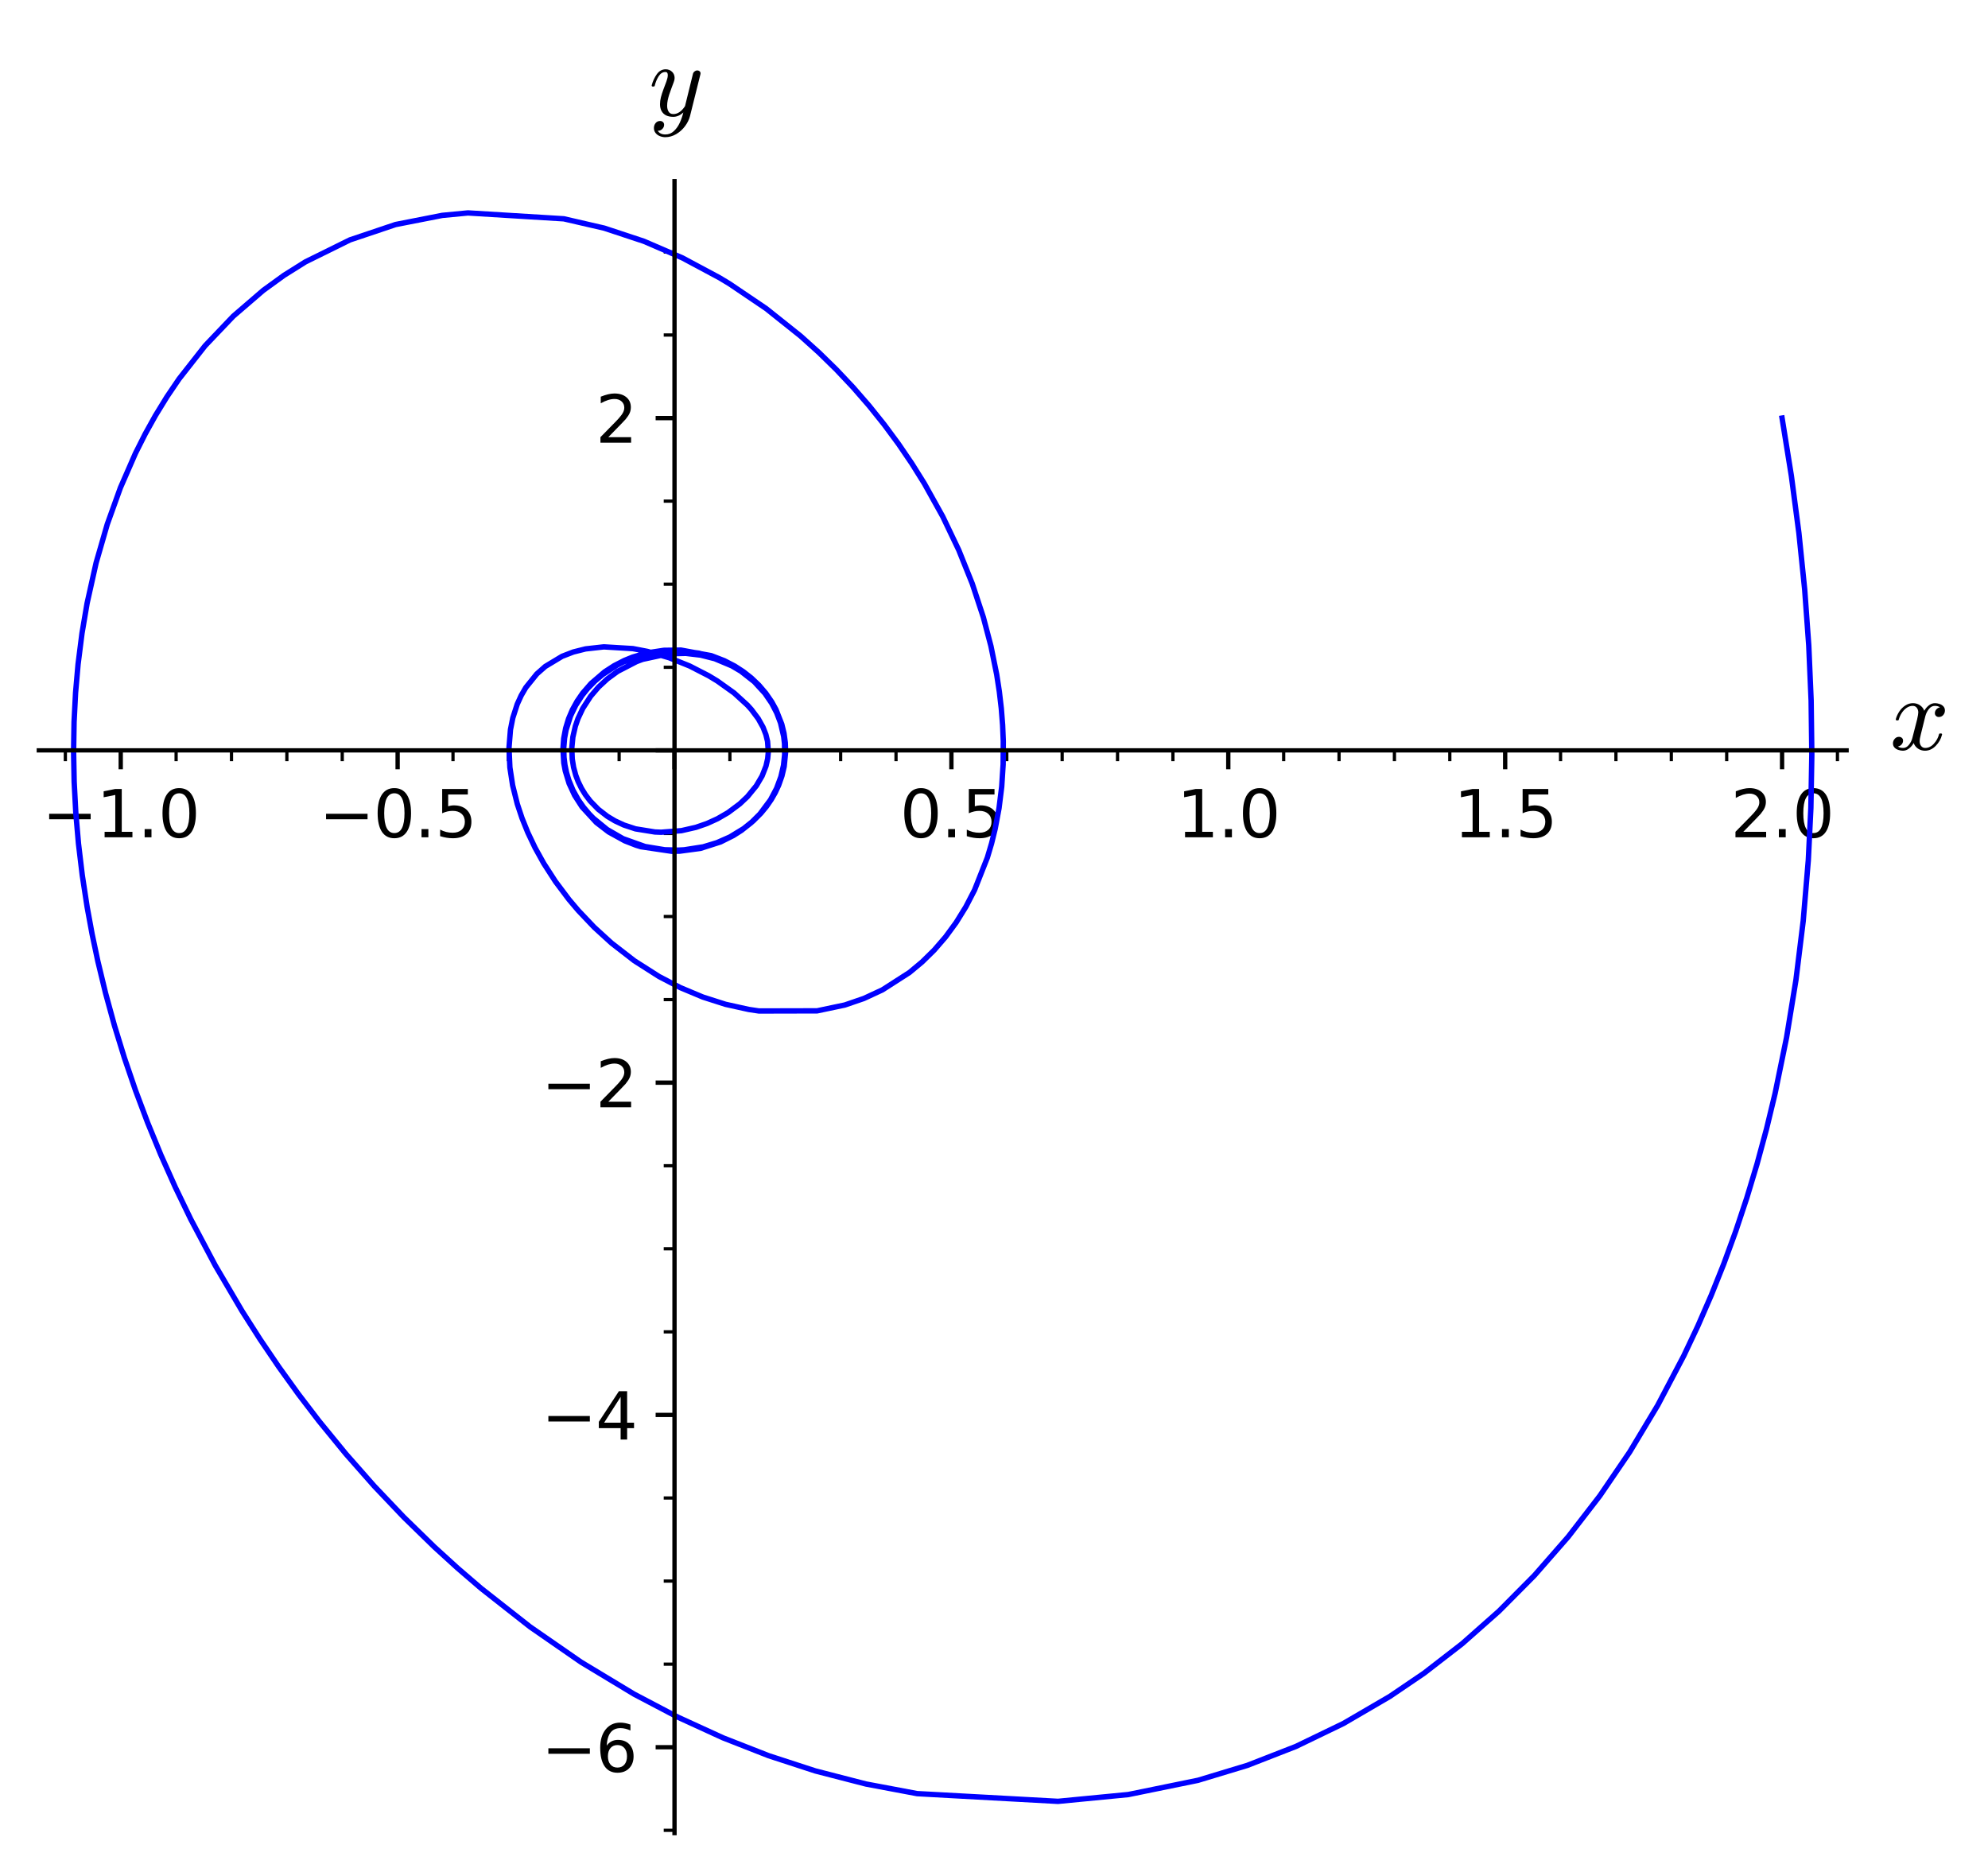 <?xml version="1.0" encoding="utf-8" standalone="no"?>
<!DOCTYPE svg PUBLIC "-//W3C//DTD SVG 1.1//EN"
  "http://www.w3.org/Graphics/SVG/1.1/DTD/svg11.dtd">
<svg xmlns:xlink="http://www.w3.org/1999/xlink" width="368.603pt" height="347.068pt" viewBox="0 0 368.603 347.068" xmlns="http://www.w3.org/2000/svg" version="1.1">
 <defs>
  <style type="text/css">*{stroke-linejoin: round; stroke-linecap: butt}</style>
 </defs>
 <g id="figure_1">
  <g id="patch_1">
   <path d="M 0 347.068 
L 368.603 347.068 
L 368.603 0 
L 0 0 
z
" style="fill: #ffffff"/>
  </g>
  <g id="axes_1">
   <g id="patch_2">
    <path d="M 7.2 339.868 
L 342.383 339.868 
L 342.383 33.588 
L 7.2 33.588 
z
" style="fill: #ffffff"/>
   </g>
   <g id="matplotlib.axis_1">
    <g id="xtick_1">
     <g id="line2d_1">
      <defs>
       <path id="m2f5a49a218" d="M 0 0 
L 0 3.5 
" style="stroke: #000000; stroke-width: 0.8"/>
      </defs>
      <g>
       <use xlink:href="#m2f5a49a218" x="22.386" y="139.121" style="stroke: #000000; stroke-width: 0.8"/>
      </g>
     </g>
     <g id="text_1">
      <!-- −1.0 -->
      <g transform="translate(7.816 155.239)scale(0.12 -0.12)">
       <defs>
        <path id="DejaVuSans-2212" d="M 678 2272 
L 4684 2272 
L 4684 1741 
L 678 1741 
L 678 2272 
z
" transform="scale(0.016)"/>
        <path id="DejaVuSans-31" d="M 794 531 
L 1825 531 
L 1825 4091 
L 703 3866 
L 703 4441 
L 1819 4666 
L 2450 4666 
L 2450 531 
L 3481 531 
L 3481 0 
L 794 0 
L 794 531 
z
" transform="scale(0.016)"/>
        <path id="DejaVuSans-2e" d="M 684 794 
L 1344 794 
L 1344 0 
L 684 0 
L 684 794 
z
" transform="scale(0.016)"/>
        <path id="DejaVuSans-30" d="M 2034 4250 
Q 1547 4250 1301 3770 
Q 1056 3291 1056 2328 
Q 1056 1369 1301 889 
Q 1547 409 2034 409 
Q 2525 409 2770 889 
Q 3016 1369 3016 2328 
Q 3016 3291 2770 3770 
Q 2525 4250 2034 4250 
z
M 2034 4750 
Q 2819 4750 3233 4129 
Q 3647 3509 3647 2328 
Q 3647 1150 3233 529 
Q 2819 -91 2034 -91 
Q 1250 -91 836 529 
Q 422 1150 422 2328 
Q 422 3509 836 4129 
Q 1250 4750 2034 4750 
z
" transform="scale(0.016)"/>
       </defs>
       <use xlink:href="#DejaVuSans-2212"/>
       <use xlink:href="#DejaVuSans-31" x="83.789"/>
       <use xlink:href="#DejaVuSans-2e" x="147.412"/>
       <use xlink:href="#DejaVuSans-30" x="179.199"/>
      </g>
     </g>
    </g>
    <g id="xtick_2">
     <g id="line2d_2">
      <g>
       <use xlink:href="#m2f5a49a218" x="73.725" y="139.121" style="stroke: #000000; stroke-width: 0.8"/>
      </g>
     </g>
     <g id="text_2">
      <!-- −0.5 -->
      <g transform="translate(59.155 155.239)scale(0.12 -0.12)">
       <defs>
        <path id="DejaVuSans-35" d="M 691 4666 
L 3169 4666 
L 3169 4134 
L 1269 4134 
L 1269 2991 
Q 1406 3038 1543 3061 
Q 1681 3084 1819 3084 
Q 2600 3084 3056 2656 
Q 3513 2228 3513 1497 
Q 3513 744 3044 326 
Q 2575 -91 1722 -91 
Q 1428 -91 1123 -41 
Q 819 9 494 109 
L 494 744 
Q 775 591 1075 516 
Q 1375 441 1709 441 
Q 2250 441 2565 725 
Q 2881 1009 2881 1497 
Q 2881 1984 2565 2268 
Q 2250 2553 1709 2553 
Q 1456 2553 1204 2497 
Q 953 2441 691 2322 
L 691 4666 
z
" transform="scale(0.016)"/>
       </defs>
       <use xlink:href="#DejaVuSans-2212"/>
       <use xlink:href="#DejaVuSans-30" x="83.789"/>
       <use xlink:href="#DejaVuSans-2e" x="147.412"/>
       <use xlink:href="#DejaVuSans-35" x="179.199"/>
      </g>
     </g>
    </g>
    <g id="xtick_3">
     <g id="line2d_3">
      <g>
       <use xlink:href="#m2f5a49a218" x="125.064" y="139.121" style="stroke: #000000; stroke-width: 0.8"/>
      </g>
     </g>
    </g>
    <g id="xtick_4">
     <g id="line2d_4">
      <g>
       <use xlink:href="#m2f5a49a218" x="176.403" y="139.121" style="stroke: #000000; stroke-width: 0.8"/>
      </g>
     </g>
     <g id="text_3">
      <!-- 0.5 -->
      <g transform="translate(166.861 155.239)scale(0.12 -0.12)">
       <use xlink:href="#DejaVuSans-30"/>
       <use xlink:href="#DejaVuSans-2e" x="63.623"/>
       <use xlink:href="#DejaVuSans-35" x="95.41"/>
      </g>
     </g>
    </g>
    <g id="xtick_5">
     <g id="line2d_5">
      <g>
       <use xlink:href="#m2f5a49a218" x="227.742" y="139.121" style="stroke: #000000; stroke-width: 0.8"/>
      </g>
     </g>
     <g id="text_4">
      <!-- 1.0 -->
      <g transform="translate(218.201 155.239)scale(0.12 -0.12)">
       <use xlink:href="#DejaVuSans-31"/>
       <use xlink:href="#DejaVuSans-2e" x="63.623"/>
       <use xlink:href="#DejaVuSans-30" x="95.41"/>
      </g>
     </g>
    </g>
    <g id="xtick_6">
     <g id="line2d_6">
      <g>
       <use xlink:href="#m2f5a49a218" x="279.081" y="139.121" style="stroke: #000000; stroke-width: 0.8"/>
      </g>
     </g>
     <g id="text_5">
      <!-- 1.5 -->
      <g transform="translate(269.54 155.239)scale(0.12 -0.12)">
       <use xlink:href="#DejaVuSans-31"/>
       <use xlink:href="#DejaVuSans-2e" x="63.623"/>
       <use xlink:href="#DejaVuSans-35" x="95.41"/>
      </g>
     </g>
    </g>
    <g id="xtick_7">
     <g id="line2d_7">
      <g>
       <use xlink:href="#m2f5a49a218" x="330.421" y="139.121" style="stroke: #000000; stroke-width: 0.8"/>
      </g>
     </g>
     <g id="text_6">
      <!-- 2.0 -->
      <g transform="translate(320.879 155.239)scale(0.12 -0.12)">
       <defs>
        <path id="DejaVuSans-32" d="M 1228 531 
L 3431 531 
L 3431 0 
L 469 0 
L 469 531 
Q 828 903 1448 1529 
Q 2069 2156 2228 2338 
Q 2531 2678 2651 2914 
Q 2772 3150 2772 3378 
Q 2772 3750 2511 3984 
Q 2250 4219 1831 4219 
Q 1534 4219 1204 4116 
Q 875 4013 500 3803 
L 500 4441 
Q 881 4594 1212 4672 
Q 1544 4750 1819 4750 
Q 2544 4750 2975 4387 
Q 3406 4025 3406 3419 
Q 3406 3131 3298 2873 
Q 3191 2616 2906 2266 
Q 2828 2175 2409 1742 
Q 1991 1309 1228 531 
z
" transform="scale(0.016)"/>
       </defs>
       <use xlink:href="#DejaVuSans-32"/>
       <use xlink:href="#DejaVuSans-2e" x="63.623"/>
       <use xlink:href="#DejaVuSans-30" x="95.41"/>
      </g>
     </g>
    </g>
    <g id="xtick_8">
     <g id="line2d_8">
      <defs>
       <path id="m7417b4c33a" d="M 0 0 
L 0 2 
" style="stroke: #000000; stroke-width: 0.6"/>
      </defs>
      <g>
       <use xlink:href="#m7417b4c33a" x="12.118" y="139.121" style="stroke: #000000; stroke-width: 0.6"/>
      </g>
     </g>
    </g>
    <g id="xtick_9">
     <g id="line2d_9">
      <g>
       <use xlink:href="#m7417b4c33a" x="32.654" y="139.121" style="stroke: #000000; stroke-width: 0.6"/>
      </g>
     </g>
    </g>
    <g id="xtick_10">
     <g id="line2d_10">
      <g>
       <use xlink:href="#m7417b4c33a" x="42.922" y="139.121" style="stroke: #000000; stroke-width: 0.6"/>
      </g>
     </g>
    </g>
    <g id="xtick_11">
     <g id="line2d_11">
      <g>
       <use xlink:href="#m7417b4c33a" x="53.189" y="139.121" style="stroke: #000000; stroke-width: 0.6"/>
      </g>
     </g>
    </g>
    <g id="xtick_12">
     <g id="line2d_12">
      <g>
       <use xlink:href="#m7417b4c33a" x="63.457" y="139.121" style="stroke: #000000; stroke-width: 0.6"/>
      </g>
     </g>
    </g>
    <g id="xtick_13">
     <g id="line2d_13">
      <g>
       <use xlink:href="#m7417b4c33a" x="83.993" y="139.121" style="stroke: #000000; stroke-width: 0.6"/>
      </g>
     </g>
    </g>
    <g id="xtick_14">
     <g id="line2d_14">
      <g>
       <use xlink:href="#m7417b4c33a" x="94.261" y="139.121" style="stroke: #000000; stroke-width: 0.6"/>
      </g>
     </g>
    </g>
    <g id="xtick_15">
     <g id="line2d_15">
      <g>
       <use xlink:href="#m7417b4c33a" x="104.529" y="139.121" style="stroke: #000000; stroke-width: 0.6"/>
      </g>
     </g>
    </g>
    <g id="xtick_16">
     <g id="line2d_16">
      <g>
       <use xlink:href="#m7417b4c33a" x="114.796" y="139.121" style="stroke: #000000; stroke-width: 0.6"/>
      </g>
     </g>
    </g>
    <g id="xtick_17">
     <g id="line2d_17">
      <g>
       <use xlink:href="#m7417b4c33a" x="135.332" y="139.121" style="stroke: #000000; stroke-width: 0.6"/>
      </g>
     </g>
    </g>
    <g id="xtick_18">
     <g id="line2d_18">
      <g>
       <use xlink:href="#m7417b4c33a" x="145.6" y="139.121" style="stroke: #000000; stroke-width: 0.6"/>
      </g>
     </g>
    </g>
    <g id="xtick_19">
     <g id="line2d_19">
      <g>
       <use xlink:href="#m7417b4c33a" x="155.868" y="139.121" style="stroke: #000000; stroke-width: 0.6"/>
      </g>
     </g>
    </g>
    <g id="xtick_20">
     <g id="line2d_20">
      <g>
       <use xlink:href="#m7417b4c33a" x="166.135" y="139.121" style="stroke: #000000; stroke-width: 0.6"/>
      </g>
     </g>
    </g>
    <g id="xtick_21">
     <g id="line2d_21">
      <g>
       <use xlink:href="#m7417b4c33a" x="186.671" y="139.121" style="stroke: #000000; stroke-width: 0.6"/>
      </g>
     </g>
    </g>
    <g id="xtick_22">
     <g id="line2d_22">
      <g>
       <use xlink:href="#m7417b4c33a" x="196.939" y="139.121" style="stroke: #000000; stroke-width: 0.6"/>
      </g>
     </g>
    </g>
    <g id="xtick_23">
     <g id="line2d_23">
      <g>
       <use xlink:href="#m7417b4c33a" x="207.207" y="139.121" style="stroke: #000000; stroke-width: 0.6"/>
      </g>
     </g>
    </g>
    <g id="xtick_24">
     <g id="line2d_24">
      <g>
       <use xlink:href="#m7417b4c33a" x="217.475" y="139.121" style="stroke: #000000; stroke-width: 0.6"/>
      </g>
     </g>
    </g>
    <g id="xtick_25">
     <g id="line2d_25">
      <g>
       <use xlink:href="#m7417b4c33a" x="238.01" y="139.121" style="stroke: #000000; stroke-width: 0.6"/>
      </g>
     </g>
    </g>
    <g id="xtick_26">
     <g id="line2d_26">
      <g>
       <use xlink:href="#m7417b4c33a" x="248.278" y="139.121" style="stroke: #000000; stroke-width: 0.6"/>
      </g>
     </g>
    </g>
    <g id="xtick_27">
     <g id="line2d_27">
      <g>
       <use xlink:href="#m7417b4c33a" x="258.546" y="139.121" style="stroke: #000000; stroke-width: 0.6"/>
      </g>
     </g>
    </g>
    <g id="xtick_28">
     <g id="line2d_28">
      <g>
       <use xlink:href="#m7417b4c33a" x="268.814" y="139.121" style="stroke: #000000; stroke-width: 0.6"/>
      </g>
     </g>
    </g>
    <g id="xtick_29">
     <g id="line2d_29">
      <g>
       <use xlink:href="#m7417b4c33a" x="289.349" y="139.121" style="stroke: #000000; stroke-width: 0.6"/>
      </g>
     </g>
    </g>
    <g id="xtick_30">
     <g id="line2d_30">
      <g>
       <use xlink:href="#m7417b4c33a" x="299.617" y="139.121" style="stroke: #000000; stroke-width: 0.6"/>
      </g>
     </g>
    </g>
    <g id="xtick_31">
     <g id="line2d_31">
      <g>
       <use xlink:href="#m7417b4c33a" x="309.885" y="139.121" style="stroke: #000000; stroke-width: 0.6"/>
      </g>
     </g>
    </g>
    <g id="xtick_32">
     <g id="line2d_32">
      <g>
       <use xlink:href="#m7417b4c33a" x="320.153" y="139.121" style="stroke: #000000; stroke-width: 0.6"/>
      </g>
     </g>
    </g>
    <g id="xtick_33">
     <g id="line2d_33">
      <g>
       <use xlink:href="#m7417b4c33a" x="340.688" y="139.121" style="stroke: #000000; stroke-width: 0.6"/>
      </g>
     </g>
    </g>
    <g id="text_7">
     <!-- $x$ -->
     <g transform="translate(350.383 139.121)scale(0.19 -0.19)">
      <defs>
       <path id="Cmmi10-78" d="M 500 184 
Q 613 97 819 97 
Q 1019 97 1172 289 
Q 1325 481 1381 709 
L 1672 1844 
Q 1741 2153 1741 2266 
Q 1741 2425 1652 2544 
Q 1563 2663 1403 2663 
Q 1200 2663 1022 2536 
Q 844 2409 722 2214 
Q 600 2019 550 1819 
Q 538 1778 500 1778 
L 422 1778 
Q 372 1778 372 1838 
L 372 1856 
Q 434 2094 584 2320 
Q 734 2547 951 2687 
Q 1169 2828 1416 2828 
Q 1650 2828 1839 2703 
Q 2028 2578 2106 2363 
Q 2216 2559 2386 2693 
Q 2556 2828 2759 2828 
Q 2897 2828 3040 2779 
Q 3184 2731 3275 2631 
Q 3366 2531 3366 2381 
Q 3366 2219 3261 2101 
Q 3156 1984 2994 1984 
Q 2891 1984 2822 2050 
Q 2753 2116 2753 2216 
Q 2753 2350 2845 2451 
Q 2938 2553 3066 2572 
Q 2950 2663 2747 2663 
Q 2541 2663 2389 2472 
Q 2238 2281 2175 2047 
L 1894 916 
Q 1825 659 1825 494 
Q 1825 331 1917 214 
Q 2009 97 2163 97 
Q 2463 97 2698 361 
Q 2934 625 3009 941 
Q 3022 978 3059 978 
L 3138 978 
Q 3163 978 3178 961 
Q 3194 944 3194 922 
Q 3194 916 3188 903 
Q 3097 522 2806 225 
Q 2516 -72 2150 -72 
Q 1916 -72 1727 54 
Q 1538 181 1459 397 
Q 1359 209 1182 68 
Q 1006 -72 806 -72 
Q 669 -72 523 -23 
Q 378 25 287 125 
Q 197 225 197 378 
Q 197 528 301 651 
Q 406 775 563 775 
Q 669 775 741 711 
Q 813 647 813 544 
Q 813 409 723 309 
Q 634 209 500 184 
z
" transform="scale(0.016)"/>
      </defs>
      <use xlink:href="#Cmmi10-78" transform="translate(0 0.812)"/>
     </g>
    </g>
   </g>
   <g id="matplotlib.axis_2">
    <g id="ytick_1">
     <g id="line2d_34">
      <defs>
       <path id="md37712e162" d="M 0 0 
L -3.5 0 
" style="stroke: #000000; stroke-width: 0.8"/>
      </defs>
      <g>
       <use xlink:href="#md37712e162" x="125.064" y="323.942" style="stroke: #000000; stroke-width: 0.8"/>
      </g>
     </g>
     <g id="text_8">
      <!-- −6 -->
      <g transform="translate(100.374 328.501)scale(0.12 -0.12)">
       <defs>
        <path id="DejaVuSans-36" d="M 2113 2584 
Q 1688 2584 1439 2293 
Q 1191 2003 1191 1497 
Q 1191 994 1439 701 
Q 1688 409 2113 409 
Q 2538 409 2786 701 
Q 3034 994 3034 1497 
Q 3034 2003 2786 2293 
Q 2538 2584 2113 2584 
z
M 3366 4563 
L 3366 3988 
Q 3128 4100 2886 4159 
Q 2644 4219 2406 4219 
Q 1781 4219 1451 3797 
Q 1122 3375 1075 2522 
Q 1259 2794 1537 2939 
Q 1816 3084 2150 3084 
Q 2853 3084 3261 2657 
Q 3669 2231 3669 1497 
Q 3669 778 3244 343 
Q 2819 -91 2113 -91 
Q 1303 -91 875 529 
Q 447 1150 447 2328 
Q 447 3434 972 4092 
Q 1497 4750 2381 4750 
Q 2619 4750 2861 4703 
Q 3103 4656 3366 4563 
z
" transform="scale(0.016)"/>
       </defs>
       <use xlink:href="#DejaVuSans-2212"/>
       <use xlink:href="#DejaVuSans-36" x="83.789"/>
      </g>
     </g>
    </g>
    <g id="ytick_2">
     <g id="line2d_35">
      <g>
       <use xlink:href="#md37712e162" x="125.064" y="262.335" style="stroke: #000000; stroke-width: 0.8"/>
      </g>
     </g>
     <g id="text_9">
      <!-- −4 -->
      <g transform="translate(100.374 266.894)scale(0.12 -0.12)">
       <defs>
        <path id="DejaVuSans-34" d="M 2419 4116 
L 825 1625 
L 2419 1625 
L 2419 4116 
z
M 2253 4666 
L 3047 4666 
L 3047 1625 
L 3713 1625 
L 3713 1100 
L 3047 1100 
L 3047 0 
L 2419 0 
L 2419 1100 
L 313 1100 
L 313 1709 
L 2253 4666 
z
" transform="scale(0.016)"/>
       </defs>
       <use xlink:href="#DejaVuSans-2212"/>
       <use xlink:href="#DejaVuSans-34" x="83.789"/>
      </g>
     </g>
    </g>
    <g id="ytick_3">
     <g id="line2d_36">
      <g>
       <use xlink:href="#md37712e162" x="125.064" y="200.728" style="stroke: #000000; stroke-width: 0.8"/>
      </g>
     </g>
     <g id="text_10">
      <!-- −2 -->
      <g transform="translate(100.374 205.287)scale(0.12 -0.12)">
       <use xlink:href="#DejaVuSans-2212"/>
       <use xlink:href="#DejaVuSans-32" x="83.789"/>
      </g>
     </g>
    </g>
    <g id="ytick_4">
     <g id="line2d_37">
      <g>
       <use xlink:href="#md37712e162" x="125.064" y="139.121" style="stroke: #000000; stroke-width: 0.8"/>
      </g>
     </g>
    </g>
    <g id="ytick_5">
     <g id="line2d_38">
      <g>
       <use xlink:href="#md37712e162" x="125.064" y="77.514" style="stroke: #000000; stroke-width: 0.8"/>
      </g>
     </g>
     <g id="text_11">
      <!-- 2 -->
      <g transform="translate(110.429 82.073)scale(0.12 -0.12)">
       <use xlink:href="#DejaVuSans-32"/>
      </g>
     </g>
    </g>
    <g id="ytick_6">
     <g id="line2d_39">
      <defs>
       <path id="m4f77aae868" d="M 0 0 
L -2 0 
" style="stroke: #000000; stroke-width: 0.6"/>
      </defs>
      <g>
       <use xlink:href="#m4f77aae868" x="125.064" y="339.343" style="stroke: #000000; stroke-width: 0.6"/>
      </g>
     </g>
    </g>
    <g id="ytick_7">
     <g id="line2d_40">
      <g>
       <use xlink:href="#m4f77aae868" x="125.064" y="308.54" style="stroke: #000000; stroke-width: 0.6"/>
      </g>
     </g>
    </g>
    <g id="ytick_8">
     <g id="line2d_41">
      <g>
       <use xlink:href="#m4f77aae868" x="125.064" y="293.138" style="stroke: #000000; stroke-width: 0.6"/>
      </g>
     </g>
    </g>
    <g id="ytick_9">
     <g id="line2d_42">
      <g>
       <use xlink:href="#m4f77aae868" x="125.064" y="277.736" style="stroke: #000000; stroke-width: 0.6"/>
      </g>
     </g>
    </g>
    <g id="ytick_10">
     <g id="line2d_43">
      <g>
       <use xlink:href="#m4f77aae868" x="125.064" y="246.933" style="stroke: #000000; stroke-width: 0.6"/>
      </g>
     </g>
    </g>
    <g id="ytick_11">
     <g id="line2d_44">
      <g>
       <use xlink:href="#m4f77aae868" x="125.064" y="231.531" style="stroke: #000000; stroke-width: 0.6"/>
      </g>
     </g>
    </g>
    <g id="ytick_12">
     <g id="line2d_45">
      <g>
       <use xlink:href="#m4f77aae868" x="125.064" y="216.13" style="stroke: #000000; stroke-width: 0.6"/>
      </g>
     </g>
    </g>
    <g id="ytick_13">
     <g id="line2d_46">
      <g>
       <use xlink:href="#m4f77aae868" x="125.064" y="185.326" style="stroke: #000000; stroke-width: 0.6"/>
      </g>
     </g>
    </g>
    <g id="ytick_14">
     <g id="line2d_47">
      <g>
       <use xlink:href="#m4f77aae868" x="125.064" y="169.924" style="stroke: #000000; stroke-width: 0.6"/>
      </g>
     </g>
    </g>
    <g id="ytick_15">
     <g id="line2d_48">
      <g>
       <use xlink:href="#m4f77aae868" x="125.064" y="154.523" style="stroke: #000000; stroke-width: 0.6"/>
      </g>
     </g>
    </g>
    <g id="ytick_16">
     <g id="line2d_49">
      <g>
       <use xlink:href="#m4f77aae868" x="125.064" y="123.719" style="stroke: #000000; stroke-width: 0.6"/>
      </g>
     </g>
    </g>
    <g id="ytick_17">
     <g id="line2d_50">
      <g>
       <use xlink:href="#m4f77aae868" x="125.064" y="108.317" style="stroke: #000000; stroke-width: 0.6"/>
      </g>
     </g>
    </g>
    <g id="ytick_18">
     <g id="line2d_51">
      <g>
       <use xlink:href="#m4f77aae868" x="125.064" y="92.916" style="stroke: #000000; stroke-width: 0.6"/>
      </g>
     </g>
    </g>
    <g id="ytick_19">
     <g id="line2d_52">
      <g>
       <use xlink:href="#m4f77aae868" x="125.064" y="62.112" style="stroke: #000000; stroke-width: 0.6"/>
      </g>
     </g>
    </g>
    <g id="ytick_20">
     <g id="line2d_53">
      <g>
       <use xlink:href="#m4f77aae868" x="125.064" y="46.71" style="stroke: #000000; stroke-width: 0.6"/>
      </g>
     </g>
    </g>
    <g id="text_12">
     <!-- $y$ -->
     <g transform="translate(120.314 21.598)scale(0.19 -0.19)">
      <defs>
       <path id="Cmmi10-79" d="M 538 -916 
Q 672 -1147 1006 -1147 
Q 1309 -1147 1531 -934 
Q 1753 -722 1889 -420 
Q 2025 -119 2100 197 
Q 1816 -72 1484 -72 
Q 1231 -72 1053 15 
Q 875 103 776 276 
Q 678 450 678 697 
Q 678 906 734 1126 
Q 791 1347 892 1617 
Q 994 1888 1069 2088 
Q 1153 2322 1153 2472 
Q 1153 2663 1013 2663 
Q 759 2663 595 2402 
Q 431 2141 353 1819 
Q 341 1778 300 1778 
L 225 1778 
Q 172 1778 172 1838 
L 172 1856 
Q 275 2238 487 2533 
Q 700 2828 1025 2828 
Q 1253 2828 1411 2678 
Q 1569 2528 1569 2297 
Q 1569 2178 1516 2047 
Q 1488 1969 1388 1706 
Q 1288 1444 1234 1272 
Q 1181 1100 1147 934 
Q 1113 769 1113 603 
Q 1113 391 1203 244 
Q 1294 97 1491 97 
Q 1888 97 2203 581 
L 2688 2553 
Q 2709 2638 2787 2698 
Q 2866 2759 2956 2759 
Q 3034 2759 3092 2709 
Q 3150 2659 3150 2578 
Q 3150 2541 3144 2528 
L 2509 -19 
Q 2425 -347 2200 -647 
Q 1975 -947 1658 -1130 
Q 1341 -1313 997 -1313 
Q 831 -1313 668 -1248 
Q 506 -1184 406 -1056 
Q 306 -928 306 -756 
Q 306 -581 409 -453 
Q 513 -325 684 -325 
Q 788 -325 858 -389 
Q 928 -453 928 -556 
Q 928 -703 818 -812 
Q 709 -922 563 -922 
Q 556 -919 550 -917 
Q 544 -916 538 -916 
z
" transform="scale(0.016)"/>
      </defs>
      <use xlink:href="#Cmmi10-79" transform="translate(0 0.812)"/>
     </g>
    </g>
   </g>
   <g id="line2d_54">
    <path d="M 330.421 77.514 
L 332.144 88.226 
L 333.541 98.83 
L 334.615 109.314 
L 335.369 119.665 
L 335.809 129.871 
L 335.938 139.919 
L 335.761 149.798 
L 335.285 159.497 
L 334.341 170.738 
L 332.993 181.694 
L 331.254 192.351 
L 329.133 202.692 
L 327.537 209.312 
L 325.784 215.786 
L 323.879 222.11 
L 321.825 228.281 
L 319.626 234.296 
L 317.285 240.152 
L 314.806 245.845 
L 312.193 251.373 
L 307.365 260.545 
L 302.169 269.204 
L 296.626 277.338 
L 290.758 284.939 
L 284.489 292.107 
L 277.93 298.713 
L 271.106 304.75 
L 264.04 310.218 
L 257.689 314.527 
L 249.096 319.539 
L 240.279 323.798 
L 231.274 327.308 
L 222.118 330.078 
L 209.206 332.717 
L 196.164 333.978 
L 170.048 332.546 
L 160.559 330.761 
L 151.173 328.337 
L 142.536 325.521 
L 134.04 322.193 
L 125.708 318.376 
L 117.563 314.095 
L 107.742 308.17 
L 98.277 301.617 
L 89.203 294.485 
L 84.822 290.718 
L 80.551 286.826 
L 74.858 281.278 
L 69.388 275.523 
L 64.147 269.578 
L 59.143 263.461 
L 55.345 258.495 
L 51.704 253.441 
L 48.221 248.306 
L 44.899 243.1 
L 39.923 234.639 
L 35.372 226.052 
L 32.501 220.11 
L 29.834 214.135 
L 27.372 208.139 
L 25.114 202.131 
L 23.063 196.123 
L 21.216 190.124 
L 19.575 184.144 
L 18.137 178.193 
L 17.076 173.172 
L 16.16 168.184 
L 15.253 162.267 
L 14.551 156.415 
L 14.051 150.637 
L 13.75 144.941 
L 13.646 139.337 
L 13.734 133.831 
L 14.012 128.433 
L 14.475 123.148 
L 15.203 117.416 
L 16.149 111.843 
L 17.82 104.353 
L 19.885 97.209 
L 22.325 90.43 
L 25.12 84.034 
L 26.913 80.471 
L 28.816 77.047 
L 30.956 73.563 
L 33.209 70.241 
L 38.036 64.095 
L 43.252 58.623 
L 48.812 53.836 
L 52.67 51.039 
L 56.645 48.547 
L 64.895 44.473 
L 73.344 41.63 
L 81.992 39.934 
L 86.763 39.478 
L 104.534 40.567 
L 112.046 42.302 
L 119.398 44.736 
L 126.537 47.82 
L 133.416 51.503 
L 135.27 52.621 
L 142.052 57.207 
L 148.444 62.305 
L 151.83 65.353 
L 155.077 68.528 
L 158.179 71.818 
L 161.13 75.212 
L 163.939 78.714 
L 166.587 82.297 
L 169.073 85.948 
L 171.392 89.656 
L 174.807 95.788 
L 177.769 101.991 
L 180.272 108.217 
L 182.318 114.421 
L 183.731 119.781 
L 184.803 125.063 
L 185.29 128.227 
L 185.655 131.347 
L 185.898 134.418 
L 186.023 137.435 
L 185.996 141.714 
L 185.731 145.855 
L 185.234 149.844 
L 184.516 153.67 
L 183.849 156.384 
L 183.07 159 
L 180.707 164.985 
L 179.086 168.121 
L 177.285 171.032 
L 175.319 173.714 
L 173.202 176.163 
L 170.972 178.352 
L 168.62 180.31 
L 163.609 183.526 
L 160.179 185.119 
L 156.643 186.332 
L 151.504 187.415 
L 140.722 187.44 
L 138.834 187.157 
L 134.533 186.206 
L 130.336 184.865 
L 126.178 183.124 
L 122.198 181.051 
L 117.618 178.13 
L 113.389 174.853 
L 110.162 171.907 
L 107.22 168.81 
L 105.492 166.768 
L 102.993 163.443 
L 100.817 160.072 
L 99.222 157.201 
L 97.861 154.347 
L 96.787 151.681 
L 95.916 149.067 
L 95.049 145.602 
L 94.541 142.294 
L 94.376 138.641 
L 94.648 135.28 
L 95.08 133.109 
L 95.902 130.56 
L 96.638 128.949 
L 97.494 127.477 
L 99.527 124.954 
L 101.102 123.563 
L 104.225 121.682 
L 106.298 120.882 
L 108.575 120.31 
L 111.961 119.932 
L 117.343 120.256 
L 120.051 120.777 
L 124.055 121.942 
L 127.876 123.48 
L 131.398 125.289 
L 132.991 126.251 
L 136.109 128.475 
L 138.581 130.731 
L 139.313 131.542 
L 140.584 133.233 
L 141.476 134.831 
L 142.005 136.188 
L 142.314 137.448 
L 142.456 139.414 
L 142.337 140.666 
L 142.026 142.028 
L 141.299 143.878 
L 140.233 145.688 
L 138.587 147.701 
L 137.16 149.049 
L 134.984 150.668 
L 133.031 151.798 
L 131.095 152.68 
L 129.034 153.393 
L 126.337 154.01 
L 122.568 154.3 
L 121.435 154.255 
L 117.828 153.673 
L 115.668 152.96 
L 114.028 152.197 
L 112.621 151.355 
L 110.923 150.042 
L 109.434 148.513 
L 108.533 147.328 
L 107.813 146.157 
L 107.206 144.92 
L 106.758 143.745 
L 106.352 142.257 
L 106.103 140.722 
L 106.024 138.684 
L 106.216 136.663 
L 106.677 134.649 
L 107.172 133.223 
L 108.055 131.345 
L 109.518 129.085 
L 110.96 127.399 
L 112.615 125.867 
L 114.523 124.473 
L 118.027 122.66 
L 119.155 122.242 
L 123.908 121.214 
L 127.153 121.136 
L 129.929 121.465 
L 132.518 122.121 
L 135.693 123.454 
L 137.379 124.449 
L 139.851 126.39 
L 141.829 128.546 
L 143.09 130.391 
L 144.012 132.165 
L 144.72 134.025 
L 145.31 136.55 
L 145.459 137.854 
L 145.49 139.88 
L 145.277 141.902 
L 144.791 144.007 
L 143.991 146.162 
L 142.856 148.304 
L 140.904 150.915 
L 139.286 152.528 
L 137.473 153.958 
L 135.99 154.905 
L 133.595 156.099 
L 129.865 157.293 
L 126.019 157.809 
L 124.543 157.83 
L 118.838 156.984 
L 117.916 156.7 
L 115.839 155.891 
L 112.851 154.244 
L 110.566 152.486 
L 107.917 149.601 
L 106.539 147.457 
L 105.515 145.244 
L 104.811 142.933 
L 104.54 141.464 
L 104.38 138.846 
L 104.521 136.919 
L 104.882 135.017 
L 105.417 133.268 
L 106.122 131.607 
L 106.999 130.015 
L 108.042 128.502 
L 109.596 126.717 
L 112.108 124.565 
L 113.878 123.42 
L 115.772 122.45 
L 117.329 121.82 
L 120.059 121.029 
L 123.081 120.572 
L 126.251 120.528 
L 131.872 121.561 
L 134.303 122.498 
L 136.239 123.501 
L 137.827 124.53 
L 139.299 125.688 
L 140.697 127.02 
L 141.99 128.532 
L 143.105 130.154 
L 143.878 131.555 
L 144.947 134.261 
L 145.368 135.978 
L 145.607 137.723 
L 145.662 139.464 
L 145.397 142.107 
L 144.981 143.865 
L 144.377 145.576 
L 143.75 146.929 
L 143.005 148.232 
L 142.101 149.542 
L 141.079 150.779 
L 139.645 152.211 
L 137.892 153.618 
L 135.335 155.177 
L 132.924 156.239 
L 130.379 157.009 
L 126.868 157.558 
L 125.721 157.618 
L 123.248 157.55 
L 119.593 156.949 
L 115.525 155.497 
L 112.565 153.792 
L 110.015 151.702 
L 109.261 150.928 
L 108.189 149.659 
L 107.243 148.311 
L 106.246 146.528 
L 105.468 144.66 
L 105.044 143.252 
L 104.746 141.832 
L 104.573 140.396 
L 104.531 138.617 
L 104.68 136.844 
L 104.954 135.358 
L 105.785 132.746 
L 106.733 130.786 
L 107.926 128.937 
L 108.969 127.642 
L 110.277 126.299 
L 111.722 125.075 
L 114.396 123.334 
L 115.553 122.747 
L 118.621 121.58 
L 121.879 120.871 
L 126.575 120.699 
L 129.589 121.103 
L 133.291 122.198 
L 135.538 123.234 
L 137.626 124.511 
L 139.141 125.676 
L 141.33 127.852 
L 142.323 129.119 
L 143.195 130.456 
L 143.195 130.456 
" clip-path="url(#p78e5f13645)" style="fill: none; stroke: #0000ff; stroke-linecap: square"/>
   </g>
   <g id="patch_3">
    <path d="M 125.064 339.868 
L 125.064 33.588 
" style="fill: none; stroke: #000000; stroke-width: 0.8; stroke-linejoin: miter; stroke-linecap: square"/>
   </g>
   <g id="patch_4">
    <path d="M 7.2 139.121 
L 342.383 139.121 
" style="fill: none; stroke: #000000; stroke-width: 0.8; stroke-linejoin: miter; stroke-linecap: square"/>
   </g>
  </g>
 </g>
 <defs>
  <clipPath id="p78e5f13645">
   <rect x="7.2" y="33.588" width="335.183" height="306.28"/>
  </clipPath>
 </defs>
</svg>
